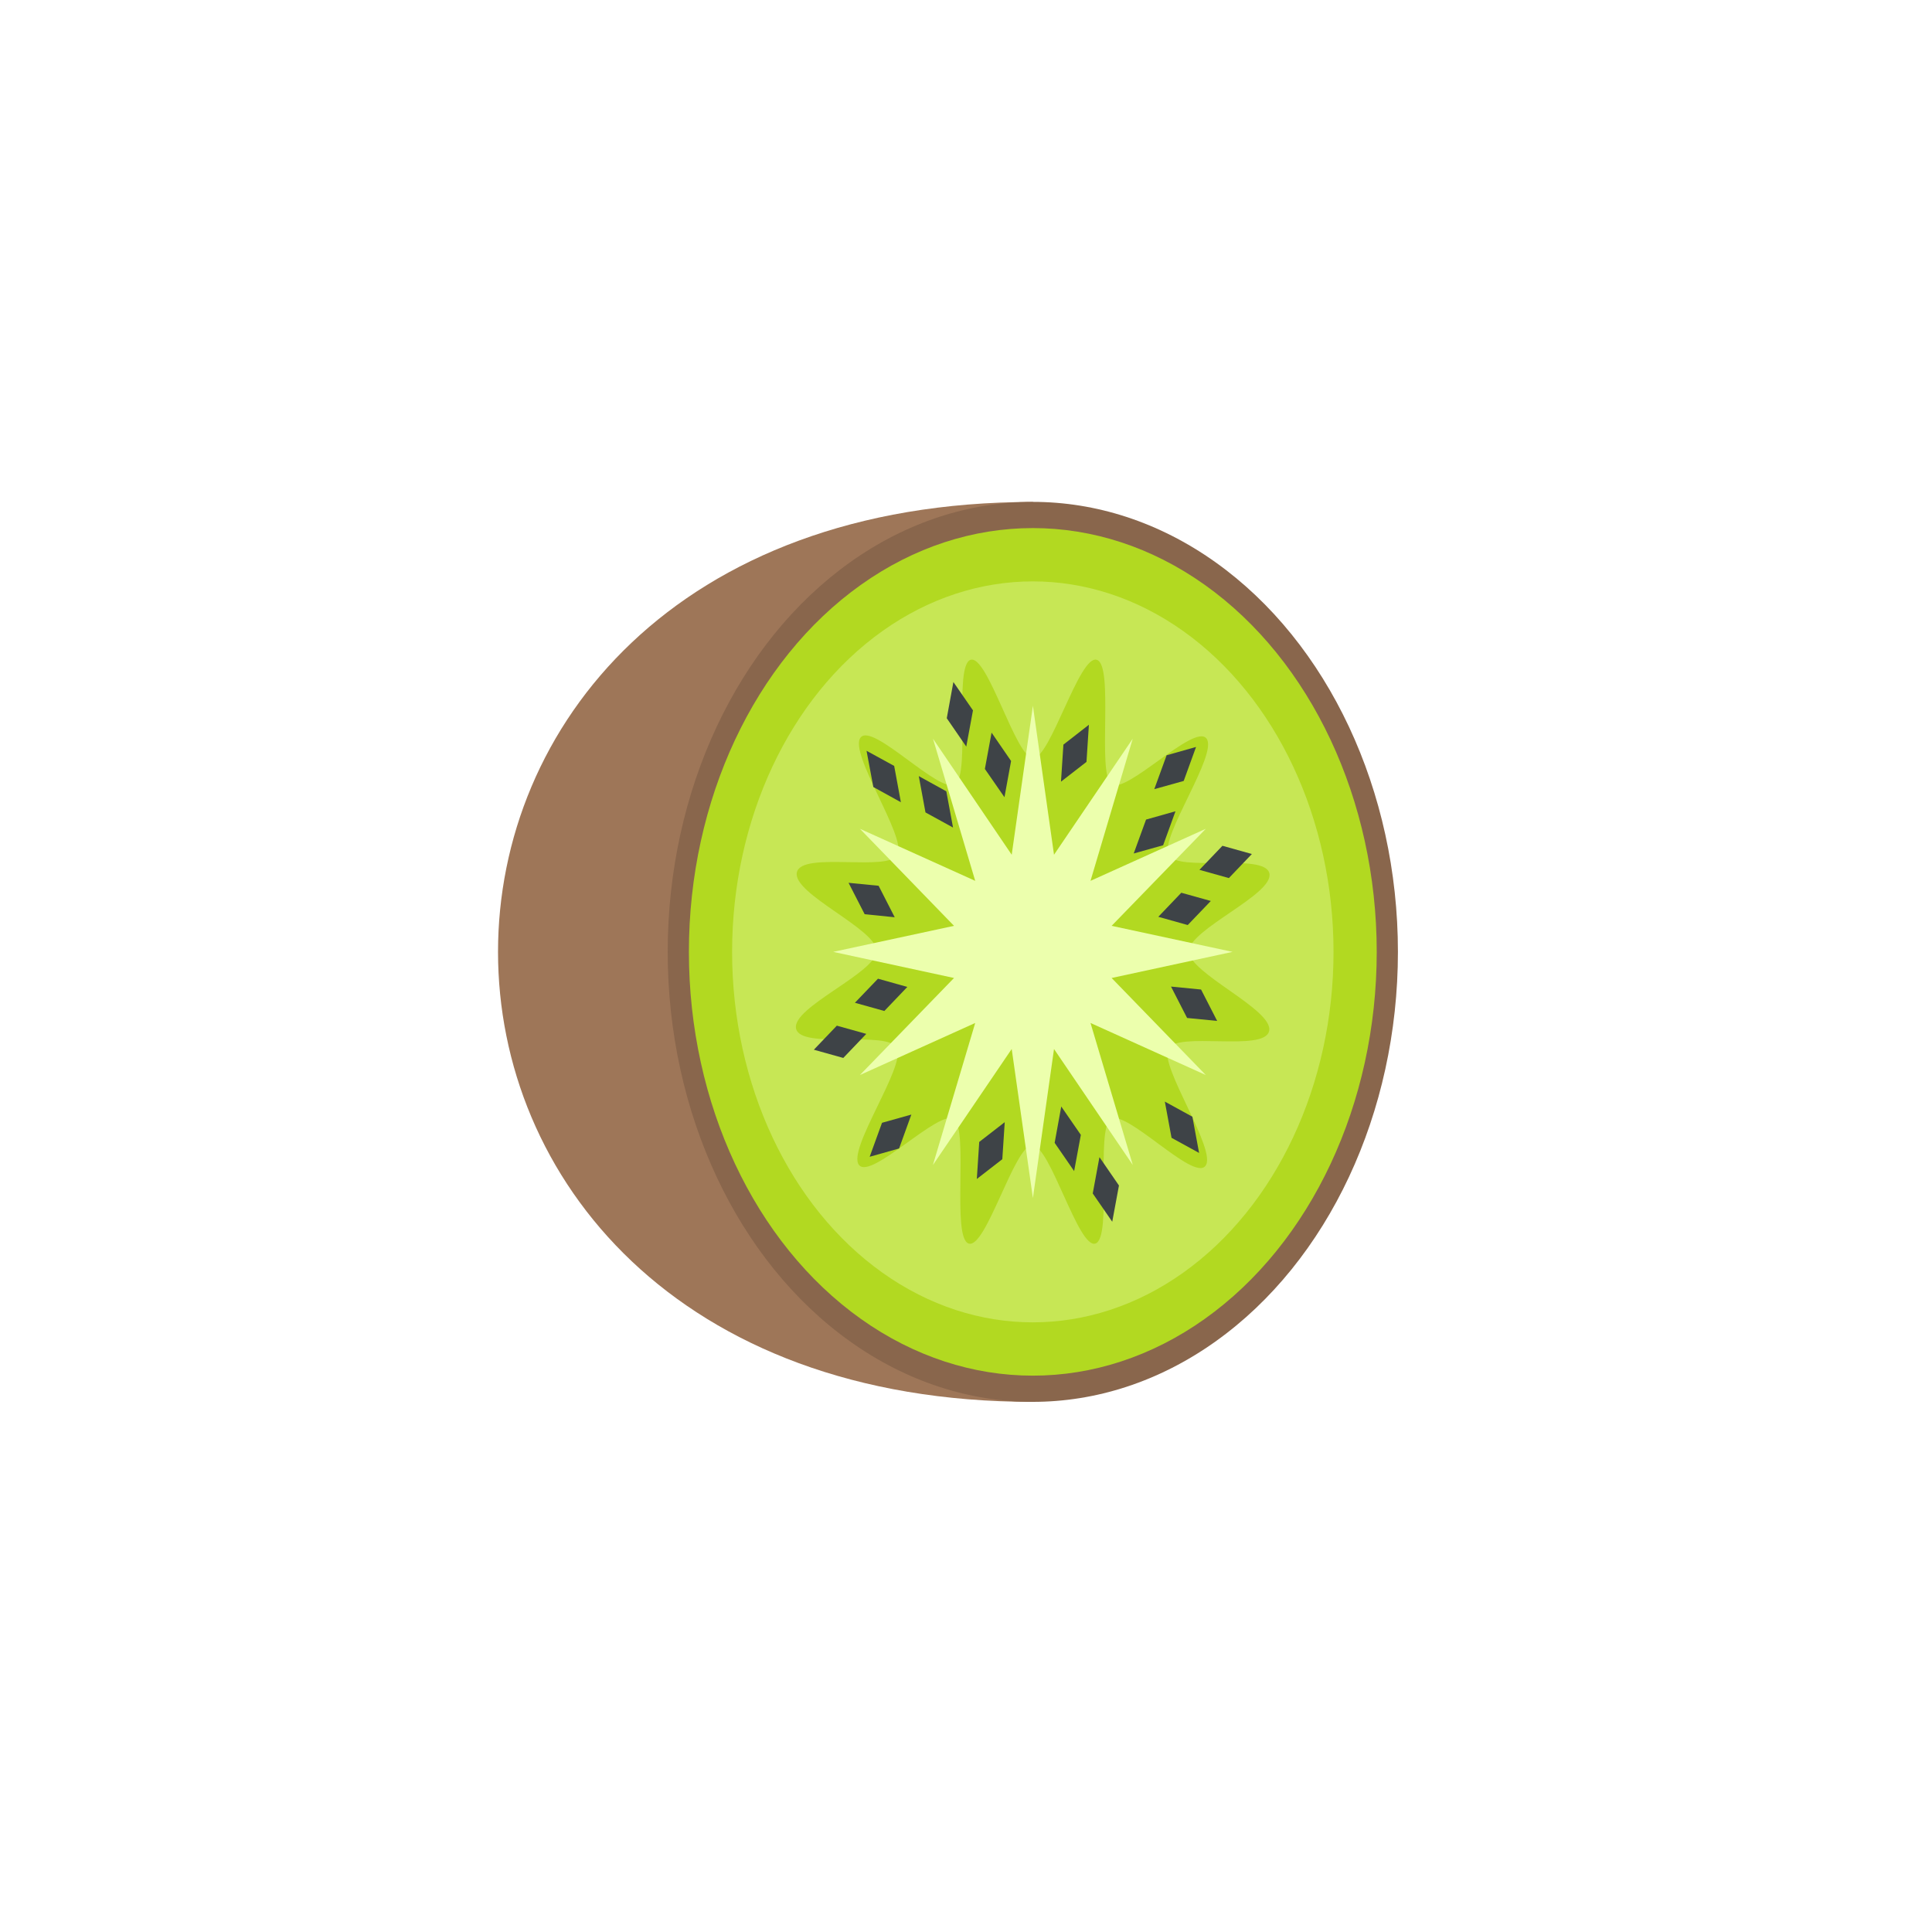 <svg xmlns="http://www.w3.org/2000/svg" xmlns:xlink="http://www.w3.org/1999/xlink" viewBox="0 0 216 216"><defs><style>.cls-1{fill:#fff;filter:url(#filter);}.cls-2{fill:#9e7658;}.cls-3{fill:#89664c;}.cls-4{fill:#b2d921;}.cls-5{fill:#c7e755;}.cls-6{fill:#ecffad;}.cls-7{fill:#3e4347;}</style><filter id="filter" x="0" y="0" width="216" height="216" filterUnits="userSpaceOnUse"><feOffset input="SourceAlpha"/><feGaussianBlur stdDeviation="7.82" result="blur"/><feFlood/><feComposite operator="in" in2="blur"/><feComposite in="SourceGraphic"/></filter></defs><g id="Calque_2" data-name="Calque 2"><g id="Calque_1-2" data-name="Calque 1"><circle class="cls-1" cx="107.97" cy="107.97" r="84.5"/><path class="cls-2" d="M115.47,156.73c-79.72,0-79.72-100.61,0-100.61Z"/><ellipse class="cls-3" cx="115.47" cy="106.42" rx="40.82" ry="50.31"/><ellipse class="cls-4" cx="115.47" cy="106.42" rx="38.45" ry="47.38"/><ellipse class="cls-5" cx="115.47" cy="106.42" rx="33.62" ry="41.42"/><path class="cls-4" d="M141.89,115.27c-.53,2.39-10.33,0-11.29,2s5.54,11.4,4.16,13.09-8.9-6.43-10.59-5.24.2,13.29-1.7,13.91-5.07-11-7.06-11-5.18,11.63-7.11,11,0-12.72-1.63-13.91-9.26,6.82-10.63,5.13,5.22-11,4.25-13.06S89.51,117.38,89,115s9-6.25,9-8.69-9.44-6.39-8.91-8.78,10.32,0,11.28-2-5.53-11.4-4.15-13.08,8.89,6.42,10.59,5.23-.2-13.29,1.7-13.91,5.07,11,7,11,5.18-11.63,7.12-11,0,12.73,1.63,13.91,9.26-6.82,10.62-5.12-5.21,11-4.24,13,10.78-.25,11.28,2.09-8.95,6.25-9,8.69S142.42,112.88,141.89,115.27Z"/><polygon class="cls-6" points="137.8 106.42 124.28 109.34 134.81 120.19 121.92 114.37 126.65 130.25 117.84 117.28 115.48 133.94 113.11 117.28 104.3 130.25 109.03 114.37 96.14 120.19 106.66 109.34 93.15 106.42 106.66 103.51 96.14 92.66 109.03 98.48 104.31 82.59 113.11 95.56 115.48 78.91 117.84 95.56 126.64 82.59 121.92 98.48 134.81 92.66 124.28 103.51 137.8 106.42"/><polygon class="cls-7" points="110.86 81.91 110.11 85.97 112.3 89.13 113.04 85.08 110.86 81.91"/><polygon class="cls-7" points="106.59 76.25 105.85 80.3 108.03 83.47 108.78 79.42 106.59 76.25"/><polygon class="cls-7" points="121.74 81.03 118.89 83.25 118.62 87.39 121.47 85.18 121.74 81.03"/><polygon class="cls-7" points="120.09 130.93 120.84 126.88 118.65 123.71 117.91 127.77 120.09 130.93"/><polygon class="cls-7" points="124.35 136.59 125.1 132.54 122.92 129.37 122.17 133.43 124.35 136.59"/><polygon class="cls-7" points="109.21 131.81 112.06 129.6 112.33 125.46 109.48 127.67 109.21 131.81"/><polygon class="cls-7" points="135.37 100.73 132.07 99.81 129.5 102.5 132.79 103.42 135.37 100.73"/><polygon class="cls-7" points="139.96 95.48 136.67 94.56 134.1 97.25 137.39 98.17 139.96 95.48"/><polygon class="cls-7" points="136.08 114.14 134.28 110.63 130.92 110.3 132.72 113.81 136.08 114.14"/><polygon class="cls-7" points="95.58 112.11 98.87 113.03 101.44 110.34 98.16 109.42 95.58 112.11"/><polygon class="cls-7" points="90.99 117.36 94.28 118.28 96.85 115.59 93.56 114.67 90.99 117.36"/><polygon class="cls-7" points="94.87 98.7 96.67 102.21 100.03 102.55 98.23 99.03 94.87 98.7"/><polygon class="cls-7" points="131.42 90.7 128.13 91.63 126.75 95.42 130.04 94.5 131.42 90.7"/><polygon class="cls-7" points="133.72 83.51 130.43 84.44 129.05 88.23 132.34 87.31 133.72 83.51"/><polygon class="cls-7" points="97.23 129.33 100.52 128.4 101.89 124.61 98.61 125.53 97.23 129.33"/><polygon class="cls-7" points="102.72 86.77 103.47 90.83 106.55 92.52 105.8 88.47 102.72 86.77"/><polygon class="cls-7" points="96.88 83.94 97.64 87.99 100.72 89.69 99.97 85.63 96.88 83.94"/><polygon class="cls-7" points="134.06 128.9 133.31 124.85 130.23 123.16 130.98 127.21 134.06 128.9"/></g></g></svg>